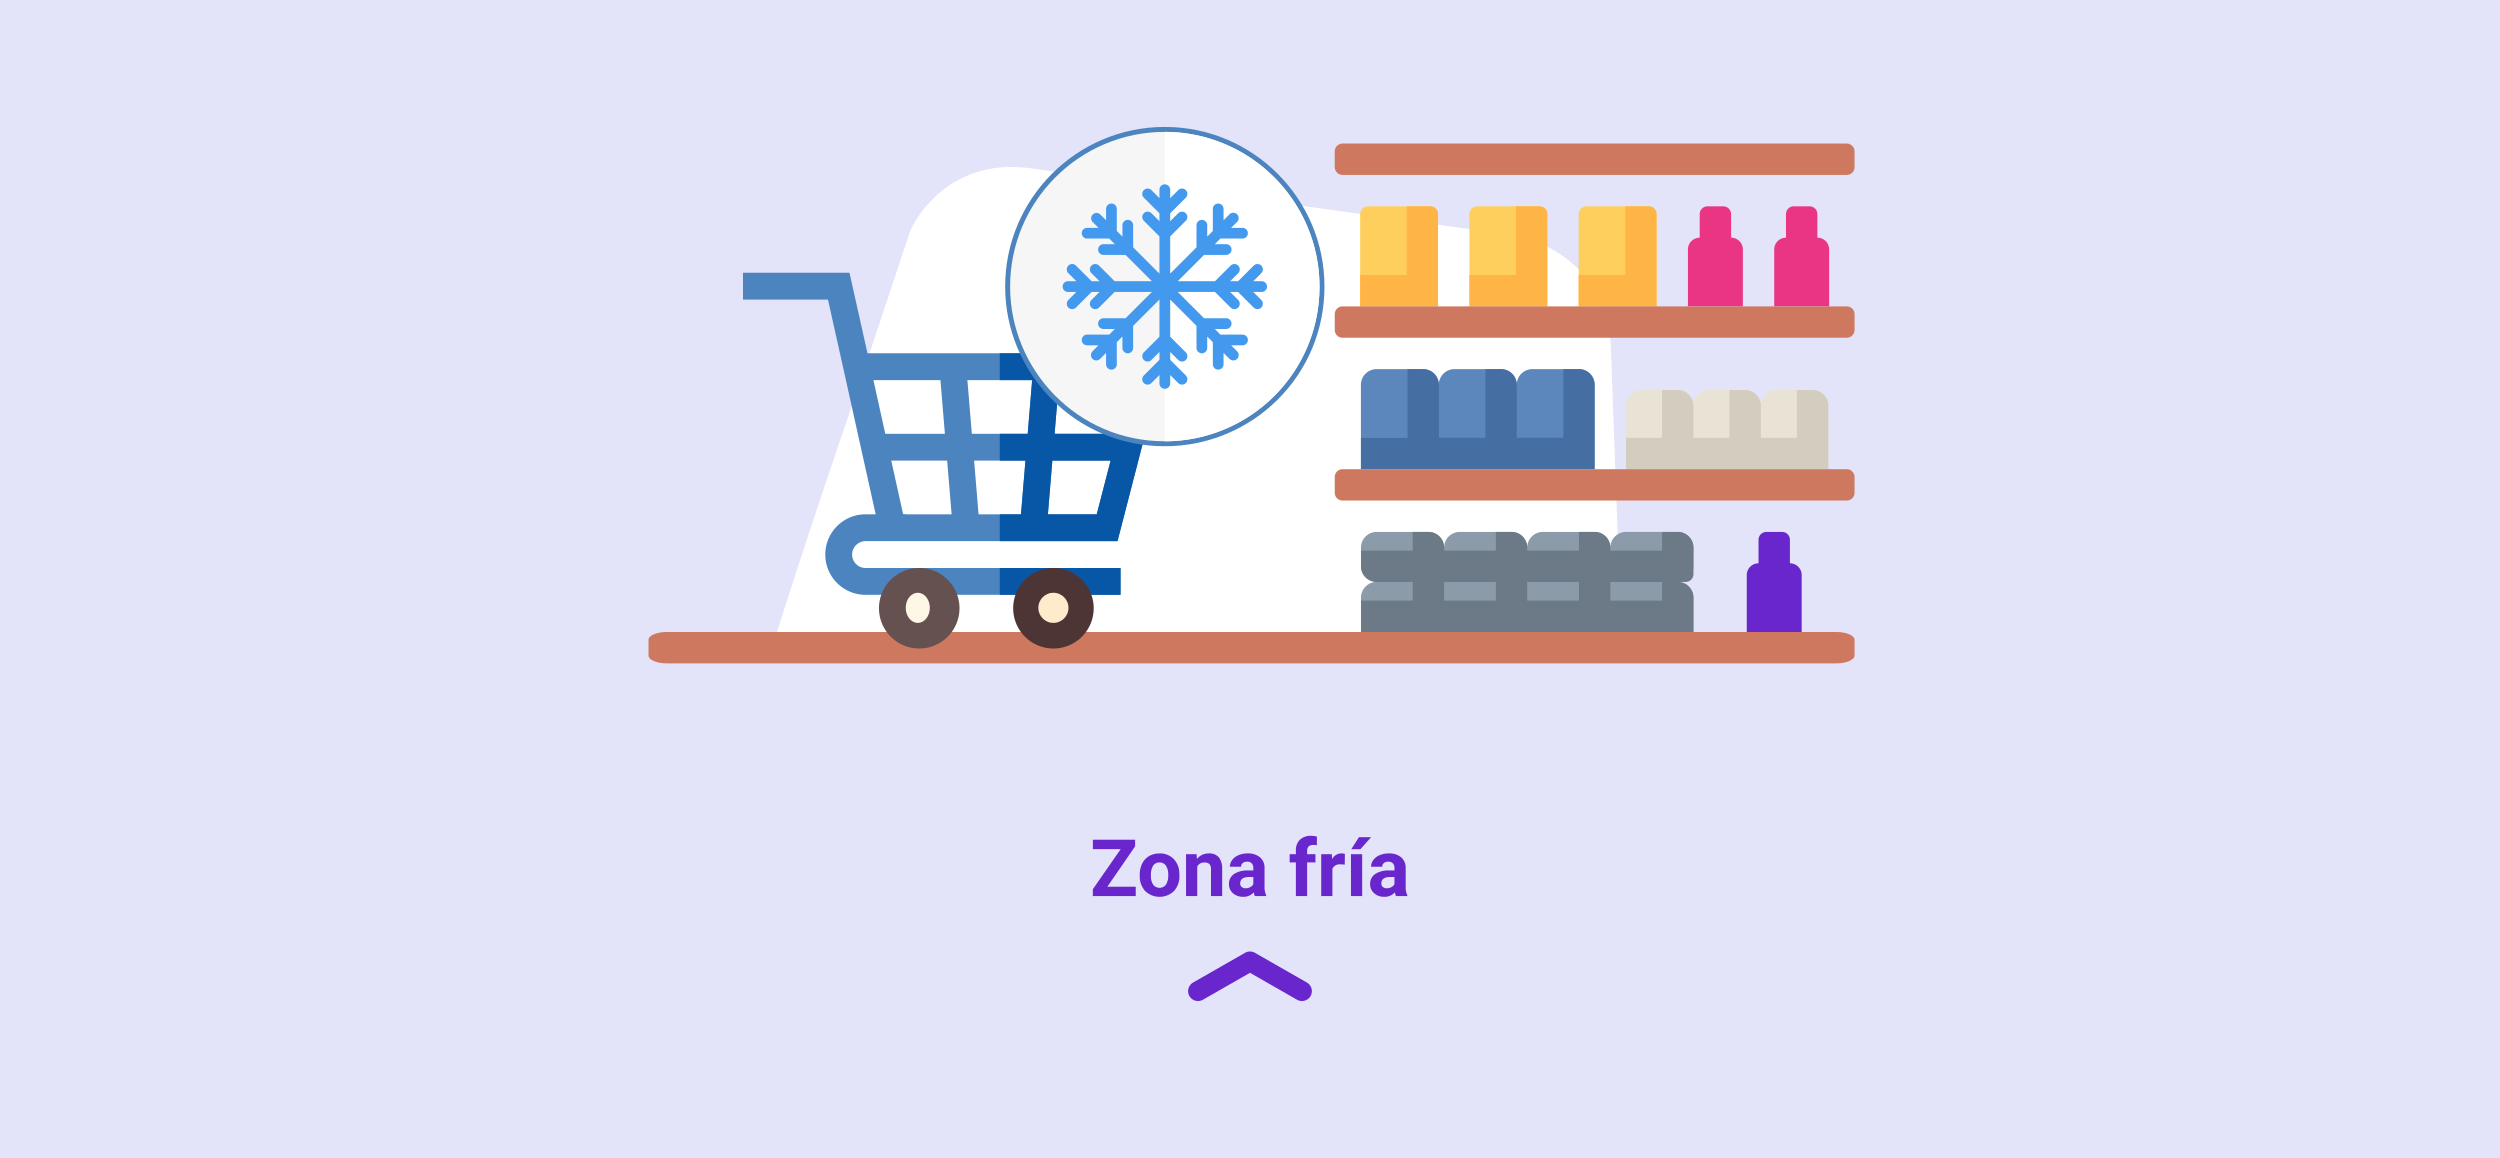 <svg xmlns="http://www.w3.org/2000/svg" width="505" height="234" viewBox="0 0 505 234">
  <g id="Grupo_874688" data-name="Grupo 874688" transform="translate(-285 -2501)">
    <path id="Trazado_594342" data-name="Trazado 594342" d="M0,0H505V234H0Z" transform="translate(285 2501)" fill="#e3e3f9"/>
    <path id="Trazado_595550" data-name="Trazado 595550" d="M180.684,15.117h5.734V17h-8.664V15.625l5.625-8.1h-5.617v-1.9h8.531V6.969ZM187.23,12.7a5.013,5.013,0,0,1,.484-2.242,3.546,3.546,0,0,1,1.395-1.523,4.069,4.069,0,0,1,2.113-.539,3.849,3.849,0,0,1,2.793,1.047,4.2,4.2,0,0,1,1.207,2.844l.016.578a4.418,4.418,0,0,1-1.086,3.121,4.209,4.209,0,0,1-5.832,0,4.5,4.5,0,0,1-1.09-3.187Zm2.258.16a3.16,3.16,0,0,0,.453,1.843,1.628,1.628,0,0,0,2.578.008,3.457,3.457,0,0,0,.461-2.015,3.128,3.128,0,0,0-.461-1.831,1.5,1.5,0,0,0-1.3-.649,1.474,1.474,0,0,0-1.281.646A3.516,3.516,0,0,0,189.488,12.856Zm9.219-4.309.07.977a2.951,2.951,0,0,1,2.43-1.133,2.453,2.453,0,0,1,2,.789,3.682,3.682,0,0,1,.672,2.359V17h-2.258V11.594a1.465,1.465,0,0,0-.312-1.043,1.4,1.4,0,0,0-1.039-.324,1.553,1.553,0,0,0-1.43.813V17h-2.258V8.547ZM210.488,17a2.507,2.507,0,0,1-.227-.758,2.732,2.732,0,0,1-2.133.914,3,3,0,0,1-2.059-.719,2.312,2.312,0,0,1-.816-1.812,2.389,2.389,0,0,1,1-2.062,4.915,4.915,0,0,1,2.879-.727h1.039v-.484a1.393,1.393,0,0,0-.3-.937,1.183,1.183,0,0,0-.949-.352,1.345,1.345,0,0,0-.895.273.929.929,0,0,0-.324.75h-2.258a2.268,2.268,0,0,1,.453-1.359,3,3,0,0,1,1.281-.98,4.669,4.669,0,0,1,1.859-.355,3.689,3.689,0,0,1,2.48.785,2.747,2.747,0,0,1,.918,2.207v3.664a4.041,4.041,0,0,0,.336,1.82V17Zm-1.867-1.57a1.945,1.945,0,0,0,.922-.223,1.462,1.462,0,0,0,.625-.6V13.156h-.844q-1.7,0-1.8,1.172l-.008.133a.9.9,0,0,0,.3.7A1.153,1.153,0,0,0,208.621,15.43ZM218.77,17V10.2h-1.258V8.547h1.258V7.828a2.918,2.918,0,0,1,.816-2.207,3.162,3.162,0,0,1,2.285-.785,5.278,5.278,0,0,1,1.148.156L223,6.742a2.878,2.878,0,0,0-.687-.07q-1.273,0-1.273,1.2v.68h1.68V10.2h-1.68V17Zm9.867-6.336a6.134,6.134,0,0,0-.812-.062,1.654,1.654,0,0,0-1.68.867V17h-2.258V8.547h2.133l.063,1.008a2.092,2.092,0,0,1,1.883-1.164,2.366,2.366,0,0,1,.7.1ZM232.16,17H229.9V8.547h2.258ZM231.5,5.117h2.461l-2.164,2.422h-1.836ZM239,17a2.507,2.507,0,0,1-.227-.758,2.732,2.732,0,0,1-2.133.914,3,3,0,0,1-2.059-.719,2.312,2.312,0,0,1-.816-1.812,2.389,2.389,0,0,1,1-2.062,4.915,4.915,0,0,1,2.879-.727h1.039v-.484a1.393,1.393,0,0,0-.3-.937,1.183,1.183,0,0,0-.949-.352,1.345,1.345,0,0,0-.895.273.929.929,0,0,0-.324.75h-2.258a2.268,2.268,0,0,1,.453-1.359,3,3,0,0,1,1.281-.98,4.669,4.669,0,0,1,1.859-.355,3.689,3.689,0,0,1,2.48.785,2.747,2.747,0,0,1,.918,2.207v3.664a4.041,4.041,0,0,0,.336,1.82V17Zm-1.867-1.57a1.945,1.945,0,0,0,.922-.223,1.462,1.462,0,0,0,.625-.6V13.156h-.844q-1.7,0-1.8,1.172l-.008.133a.9.9,0,0,0,.3.7A1.153,1.153,0,0,0,237.137,15.43Z" transform="translate(328 2665)" fill="#6826cc"/>
    <path id="Trazado_593872" data-name="Trazado 593872" d="M-21088-7107.893l6.008,10.5-6.008,10.5" transform="translate(7634.889 -18386.791) rotate(-90)" fill="none" stroke="#6826cc" stroke-linecap="round" stroke-linejoin="round" stroke-width="4"/>
    <g id="Grupo_874097" data-name="Grupo 874097">
      <path id="Sustracción_1" data-name="Sustracción 1" d="M253.487,95.544H82.366C89.9,71.681,98.866,45.762,98.956,45.5l10.863-32.638A22.525,22.525,0,0,1,114.4,6.432a21.953,21.953,0,0,1,6.331-4.422A22.761,22.761,0,0,1,130.294,0a29.083,29.083,0,0,1,3.969.281l96.5,13.351a20.434,20.434,0,0,1,3.113.67,26.5,26.5,0,0,1,6.906,3.111,22.085,22.085,0,0,1,7.05,7.2,26.564,26.564,0,0,1,3.544,12.939c.309,8.794,1.018,28.3,2.106,57.99Z" transform="translate(359.069 2534.729)" fill="#fff" stroke="rgba(0,0,0,0)" stroke-miterlimit="10" stroke-width="1"/>
      <g id="estar" transform="translate(554.618 2530)">
        <g id="Grupo_874098" data-name="Grupo 874098" transform="translate(5.133 12.676)">
          <g id="Grupo_874097-2" data-name="Grupo 874097" transform="translate(0 0)">
            <path id="Trazado_594316" data-name="Trazado 594316" d="M40.028,80.211H24.295V61.585A1.585,1.585,0,0,1,25.88,60H38.444a1.585,1.585,0,0,1,1.585,1.585Z" transform="translate(-24.295 -60)" fill="#ffcf5d"/>
            <path id="Trazado_594317" data-name="Trazado 594317" d="M144.5,80.211H128.765V61.585A1.585,1.585,0,0,1,130.35,60h12.564a1.585,1.585,0,0,1,1.585,1.585Z" transform="translate(-106.694 -60)" fill="#ffcf5d"/>
            <path id="Trazado_594318" data-name="Trazado 594318" d="M248.968,80.211H233.235V61.585A1.585,1.585,0,0,1,234.819,60h12.564a1.585,1.585,0,0,1,1.585,1.585Z" transform="translate(-189.093 -60)" fill="#ffcf5d"/>
          </g>
          <path id="Trazado_594319" data-name="Trazado 594319" d="M38.444,60H33.69V73.873h-9.4v6.338H40.028V61.584A1.585,1.585,0,0,0,38.444,60Z" transform="translate(-24.295 -60)" fill="#ffb545"/>
          <path id="Trazado_594320" data-name="Trazado 594320" d="M142.914,60H138.16V73.873h-9.4v6.338H144.5V61.584A1.585,1.585,0,0,0,142.914,60Z" transform="translate(-106.694 -60)" fill="#ffb545"/>
          <path id="Trazado_594321" data-name="Trazado 594321" d="M247.384,60H242.63V73.873h-9.4v6.338h15.733V61.584A1.585,1.585,0,0,0,247.384,60Z" transform="translate(-189.093 -60)" fill="#ffb545"/>
        </g>
        <g id="Grupo_874099" data-name="Grupo 874099" transform="translate(71.346 12.676)">
          <path id="Trazado_594322" data-name="Trazado 594322" d="M346.42,66.338V61.585A1.585,1.585,0,0,0,344.835,60h-3.169a1.585,1.585,0,0,0-1.585,1.585v4.754a2.377,2.377,0,0,0-2.377,2.377v11.5H348.8v-11.5A2.377,2.377,0,0,0,346.42,66.338Z" transform="translate(-337.705 -60)" fill="#ea3584"/>
          <path id="Trazado_594323" data-name="Trazado 594323" d="M428.92,66.338V61.585A1.585,1.585,0,0,0,427.335,60h-3.169a1.585,1.585,0,0,0-1.585,1.585v4.754a2.377,2.377,0,0,0-2.377,2.377v11.5H431.3v-11.5A2.377,2.377,0,0,0,428.92,66.338Z" transform="translate(-402.775 -60)" fill="#ea3584"/>
        </g>
        <g id="Grupo_874100" data-name="Grupo 874100" transform="translate(5.301 45.563)">
          <path id="Trazado_594324" data-name="Trazado 594324" d="M69.121,215.666h-9.4a3.169,3.169,0,0,0-3.169,3.169,3.169,3.169,0,0,0-3.169-3.169h-9.4a3.169,3.169,0,0,0-3.169,3.169,3.169,3.169,0,0,0-3.169-3.169h-9.4a3.169,3.169,0,0,0-3.169,3.169v17.042h47.2V218.835A3.169,3.169,0,0,0,69.121,215.666Z" transform="translate(-25.091 -215.666)" fill="#5c87bd"/>
          <path id="Trazado_594325" data-name="Trazado 594325" d="M69.121,215.666H65.952v13.873h-9.4v-10.7a3.169,3.169,0,0,0-3.169-3.169H50.219v13.873h-9.4v-10.7a3.169,3.169,0,0,0-3.169-3.169H34.486v13.873h-9.4v6.338h47.2V218.835A3.169,3.169,0,0,0,69.121,215.666Z" transform="translate(-25.091 -215.666)" fill="#456ea2"/>
        </g>
        <g id="Grupo_874101" data-name="Grupo 874101" transform="translate(58.838 49.789)">
          <path id="Trazado_594326" data-name="Trazado 594326" d="M316.193,235.668h-7.282a3.169,3.169,0,0,0-3.169,3.169,3.169,3.169,0,0,0-3.169-3.169H295.29a3.169,3.169,0,0,0-3.169,3.169,3.169,3.169,0,0,0-3.169-3.169H281.67a3.169,3.169,0,0,0-3.169,3.169v12.817h40.861V238.837a3.169,3.169,0,0,0-3.169-3.169Z" transform="translate(-278.501 -235.668)" fill="#e9e3d5"/>
          <path id="Trazado_594327" data-name="Trazado 594327" d="M316.193,235.668h-3.169v9.648h-7.282v-6.479a3.169,3.169,0,0,0-3.169-3.169H299.4v9.648h-7.282v-6.479a3.169,3.169,0,0,0-3.169-3.169h-3.169v9.648H278.5v6.338h40.861V238.837a3.169,3.169,0,0,0-3.169-3.169Z" transform="translate(-278.501 -235.668)" fill="#d3cdbf"/>
        </g>
        <g id="Grupo_874102" data-name="Grupo 874102" transform="translate(5.301 78.451)">
          <path id="Trazado_594328" data-name="Trazado 594328" d="M92.248,378.271V374.5a3.169,3.169,0,0,0-3.169-3.169H78.627a3.169,3.169,0,0,0-3.169,3.169,3.169,3.169,0,0,0-3.169-3.169H61.838a3.169,3.169,0,0,0-3.169,3.169,3.169,3.169,0,0,0-3.169-3.169H45.048a3.169,3.169,0,0,0-3.169,3.169,3.169,3.169,0,0,0-3.169-3.169H28.259A3.169,3.169,0,0,0,25.09,374.5v3.768a3.169,3.169,0,0,0,3.169,3.169,3.169,3.169,0,0,0-3.169,3.169v6.937H92.248v-6.937a3.169,3.169,0,0,0-3.169-3.169A3.169,3.169,0,0,0,92.248,378.271Z" transform="translate(-25.09 -371.334)" fill="#8b9ba9"/>
          <path id="Trazado_594329" data-name="Trazado 594329" d="M92.248,379.855V374.5a3.169,3.169,0,0,0-3.169-3.169H85.91V375.1H75.458v-.6a3.169,3.169,0,0,0-3.169-3.169H69.12V375.1H58.669v-.6a3.169,3.169,0,0,0-3.169-3.169H52.331V375.1H41.879v-.6a3.169,3.169,0,0,0-3.169-3.169H35.541V375.1H25.09v3.169a3.169,3.169,0,0,0,3.169,3.169h7.282v3.768H25.09v6.338H92.248v-6.937a3.169,3.169,0,0,0-3.169-3.169h1.585A1.585,1.585,0,0,0,92.248,379.855Zm-39.917,5.352H41.879V381.44H52.331Zm16.789,0H58.669V381.44H69.12Zm16.789,0H75.458V381.44H85.91Z" transform="translate(-25.09 -371.334)" fill="#6c7a88"/>
        </g>
        <path id="Trazado_594330" data-name="Trazado 594330" d="M402.67,377.671v-4.754a1.585,1.585,0,0,0-1.585-1.585h-3.169a1.585,1.585,0,0,0-1.585,1.585v4.754a2.377,2.377,0,0,0-2.377,2.377v11.5h11.092v-11.5A2.377,2.377,0,0,0,402.67,377.671Z" transform="translate(-310.725 -292.882)" fill="#6826cc"/>
        <g id="Grupo_874103" data-name="Grupo 874103">
          <path id="Trazado_594331" data-name="Trazado 594331" d="M103.415,0H1.585A1.585,1.585,0,0,0,0,1.585V4.754A1.585,1.585,0,0,0,1.585,6.338H103.415A1.585,1.585,0,0,0,105,4.754V1.585A1.585,1.585,0,0,0,103.415,0Z" fill="#ce795f"/>
          <path id="Trazado_594332" data-name="Trazado 594332" d="M239.942,467H3.676C1.646,467,0,467.709,0,468.585v3.169c0,.875,1.646,1.585,3.676,1.585H239.942c2.03,0,3.676-.709,3.676-1.585v-3.169C243.619,467.709,241.973,467,239.942,467Z" transform="translate(-138.619 -368.338)" fill="#ce795f"/>
          <path id="Trazado_594333" data-name="Trazado 594333" d="M103.415,155.667H1.585A1.585,1.585,0,0,0,0,157.252v3.169a1.585,1.585,0,0,0,1.585,1.585H103.415A1.585,1.585,0,0,0,105,160.421v-3.169A1.585,1.585,0,0,0,103.415,155.667Z" transform="translate(0 -122.78)" fill="#ce795f"/>
          <path id="Trazado_594334" data-name="Trazado 594334" d="M103.415,311.333H1.585A1.585,1.585,0,0,0,0,312.918v3.169a1.585,1.585,0,0,0,1.585,1.585H103.415A1.585,1.585,0,0,0,105,316.087v-3.169A1.585,1.585,0,0,0,103.415,311.333Z" transform="translate(0 -245.558)" fill="#ce795f"/>
        </g>
      </g>
      <g id="anadir-al-carrito" transform="translate(435.082 2529.249)">
        <g id="Grupo_874104" data-name="Grupo 874104" transform="translate(16.627 75.641)">
          <path id="Trazado_594335" data-name="Trazado 594335" d="M151.641,362.266H100.133a8.133,8.133,0,1,1,0-16.266h8.133l-4.887,5.422h-3.246a2.711,2.711,0,1,0,0,5.422h51.508Z" transform="translate(-92 -346)" fill="#4b84be"/>
        </g>
        <path id="Trazado_594336" data-name="Trazado 594336" d="M287,406h24.4v5.422H287Z" transform="translate(-235.13 -319.515)" fill="#0856a6"/>
        <g id="Grupo_874105" data-name="Grupo 874105" transform="translate(0 26.844)">
          <path id="Trazado_594337" data-name="Trazado 594337" d="M19.587,92.267,17.165,81.422H0V76H21.512l4.7,21.031Z" transform="translate(0 -76)" fill="#4b84be"/>
        </g>
        <path id="Trazado_594338" data-name="Trazado 594338" d="M152.324,166.929l-.81-.929H108.406l8.414,37.954h47.651l9.555-36.974c-1.856.464-12.835,10.135-21.7-.05Zm13.64,9.573-1.489,5.764H151.761l.689-8.271A19.313,19.313,0,0,0,165.964,176.5Zm-30.92,5.764-.9-10.844h13.087l-.9,10.844Zm10.828,5.422-.9,10.844H136.4l-.9-10.844ZM128.7,171.422l.9,10.844h-12.04l-2.4-10.844Zm-9.934,16.266h11.289l.9,10.844h-9.789Zm31.638,10.844.9-10.844h11.764l-2.8,10.844Z" transform="translate(-88.814 -122.89)" fill="#4b84be"/>
        <path id="Trazado_594339" data-name="Trazado 594339" d="M298.641,166.929l-.81-.929H287v5.422h6.543l-.9,10.844H287v5.422h5.188l-.9,10.844H287v5.422h23.787l9.555-36.974C318.486,167.443,307.507,177.115,298.641,166.929Zm7.948,31.6h-9.866l.9-10.844H309.39ZM312.28,176.5l-1.489,5.764H298.078l.689-8.271A19.313,19.313,0,0,0,312.28,176.5Z" transform="translate(-235.13 -122.89)" fill="#0856a6"/>
        <g id="_Add_2_" transform="translate(27.471 16)">
          <g id="Grupo_874106" data-name="Grupo 874106" transform="translate(0 70.485)">
            <path id="Trazado_594340" data-name="Trazado 594340" d="M160.133,422.266a8.133,8.133,0,1,1,8.133-8.133A8.142,8.142,0,0,1,160.133,422.266Z" transform="translate(-152 -406)" fill="#665151"/>
          </g>
          <g id="Grupo_874107" data-name="Grupo 874107" transform="translate(27.11 70.485)">
            <path id="Trazado_594341" data-name="Trazado 594341" d="M310.133,422.266a8.133,8.133,0,1,1,8.133-8.133A8.142,8.142,0,0,1,310.133,422.266Z" transform="translate(-302 -406)" fill="#4d3535"/>
          </g>
        </g>
        <ellipse id="Elipse_4752" data-name="Elipse 4752" cx="2.435" cy="3.044" rx="2.435" ry="3.044" transform="translate(32.874 91.489)" fill="#fff7e6"/>
        <circle id="Elipse_4753" data-name="Elipse 4753" cx="3.044" cy="3.044" r="3.044" transform="translate(59.66 91.489)" fill="#ffeacc"/>
      </g>
      <g id="Grupo_874104-2" data-name="Grupo 874104" transform="translate(489.042 2527.64)">
        <g id="Trazado_594342-2" data-name="Trazado 594342" transform="translate(-302 -16)" fill="#f6f6f6">
          <path d="M 333.25 79 C 324.652 79 316.618 75.633 310.627 69.518 C 307.757 66.589 305.504 63.186 303.931 59.405 C 302.318 55.528 301.5 51.438 301.5 47.25 C 301.5 29.743 315.743 15.5 333.25 15.5 C 350.758 15.5 365.001 29.743 365.001 47.25 C 365.001 55.84 361.651 63.866 355.569 69.85 C 352.645 72.727 349.244 74.985 345.461 76.561 C 341.576 78.179 337.468 79 333.25 79 Z" stroke="none"/>
          <path d="M 333.25 78.5 C 350.165 78.5 364.501 64.899 364.501 47.25 C 364.501 30.021 350.48 16 333.25 16 C 316.021 16 302 30.021 302 47.25 C 302 64.032 315.542 78.5 333.25 78.5 M 333.25 79.5 C 324.517 79.5 316.356 76.079 310.27 69.868 C 307.355 66.893 305.067 63.437 303.469 59.597 C 301.831 55.659 301 51.505 301 47.25 C 301 29.467 315.467 15 333.25 15 C 351.033 15 365.501 29.467 365.501 47.25 C 365.501 55.975 362.098 64.127 355.92 70.206 C 352.95 73.128 349.496 75.421 345.654 77.022 C 341.707 78.666 337.534 79.5 333.25 79.5 Z" stroke="none" fill="#4b84be"/>
        </g>
      </g>
      <path id="Trazado_594343" data-name="Trazado 594343" d="M438.25,47.25A31.288,31.288,0,0,0,407,16V78.5A31.22,31.22,0,0,0,438.25,47.25Z" transform="translate(113.294 2511.64)" fill="#fff"/>
      <path id="copo-de-nieve" d="M41.3,20.651a1.083,1.083,0,0,0-1.083-1.083h-1.7l1.622-1.622a1.083,1.083,0,1,0-1.532-1.532l-3.154,3.154h-1.6l1.622-1.622a1.083,1.083,0,1,0-1.532-1.532l-3.154,3.154H23.268l5.316-5.316h4.461a1.083,1.083,0,0,0,0-2.166H30.75l1.134-1.134h4.461a1.083,1.083,0,0,0,0-2.166H34.05l1.205-1.205a1.083,1.083,0,1,0-1.532-1.532L32.519,7.254V4.959a1.083,1.083,0,1,0-2.166,0V9.42l-1.134,1.134V8.259a1.083,1.083,0,0,0-2.166,0V12.72l-5.316,5.316V10.518l3.154-3.154a1.083,1.083,0,1,0-1.532-1.532L21.736,7.454v-1.6L24.891,2.7a1.083,1.083,0,0,0-1.532-1.532L21.736,2.787v-1.7a1.083,1.083,0,0,0-2.166,0v1.7L17.947,1.165A1.083,1.083,0,0,0,16.416,2.7L19.57,5.851v1.6L17.947,5.832a1.083,1.083,0,0,0-1.532,1.532l3.154,3.154v7.518L14.254,12.72V8.259a1.083,1.083,0,1,0-2.166,0v2.295L10.954,9.42V4.959a1.083,1.083,0,1,0-2.166,0V7.254l-1.205-1.2A1.083,1.083,0,0,0,6.051,7.58L7.256,8.786H4.961a1.083,1.083,0,1,0,0,2.166H9.422l1.134,1.134H8.261a1.083,1.083,0,1,0,0,2.166h4.461l5.316,5.316H10.52L7.366,16.414a1.083,1.083,0,0,0-1.532,1.532l1.622,1.622h-1.6L2.7,16.414a1.083,1.083,0,0,0-1.532,1.532l1.622,1.622h-1.7a1.083,1.083,0,0,0,0,2.166h1.7L1.167,23.357A1.083,1.083,0,1,0,2.7,24.888l3.154-3.154h1.6L5.834,23.357a1.083,1.083,0,1,0,1.532,1.532l3.154-3.154h7.518L12.722,27.05H8.261a1.083,1.083,0,1,0,0,2.166h2.295L9.422,30.35H4.961a1.083,1.083,0,0,0,0,2.166H7.256L6.05,33.722a1.083,1.083,0,1,0,1.532,1.532l1.205-1.205v2.295a1.083,1.083,0,1,0,2.166,0V31.882l1.134-1.134v2.295a1.083,1.083,0,1,0,2.166,0V28.582l5.316-5.316v7.518l-3.154,3.154a1.083,1.083,0,0,0,1.532,1.532l1.622-1.622v1.6l-3.154,3.154a1.083,1.083,0,1,0,1.532,1.532l1.622-1.622v1.7a1.083,1.083,0,1,0,2.166,0v-1.7l1.623,1.623a1.083,1.083,0,0,0,1.532-1.532l-3.154-3.154v-1.6l1.623,1.623a1.083,1.083,0,1,0,1.532-1.532l-3.154-3.154V23.266l5.316,5.316v4.461a1.083,1.083,0,1,0,2.166,0V30.749l1.134,1.134v4.461a1.083,1.083,0,1,0,2.166,0V34.049l1.205,1.205a1.083,1.083,0,0,0,1.532-1.532L34.05,32.517h2.295a1.083,1.083,0,0,0,0-2.166H31.883l-1.134-1.134h2.295a1.083,1.083,0,0,0,0-2.166H28.583l-5.316-5.316h7.518l3.154,3.154a1.083,1.083,0,0,0,1.532-1.532l-1.623-1.623h1.6l3.154,3.154a1.083,1.083,0,1,0,1.532-1.532l-1.623-1.623h1.7A1.084,1.084,0,0,0,41.3,20.651Z" transform="translate(499.641 2538.238)" fill="#4299ee"/>
    </g>
  </g>
</svg>
